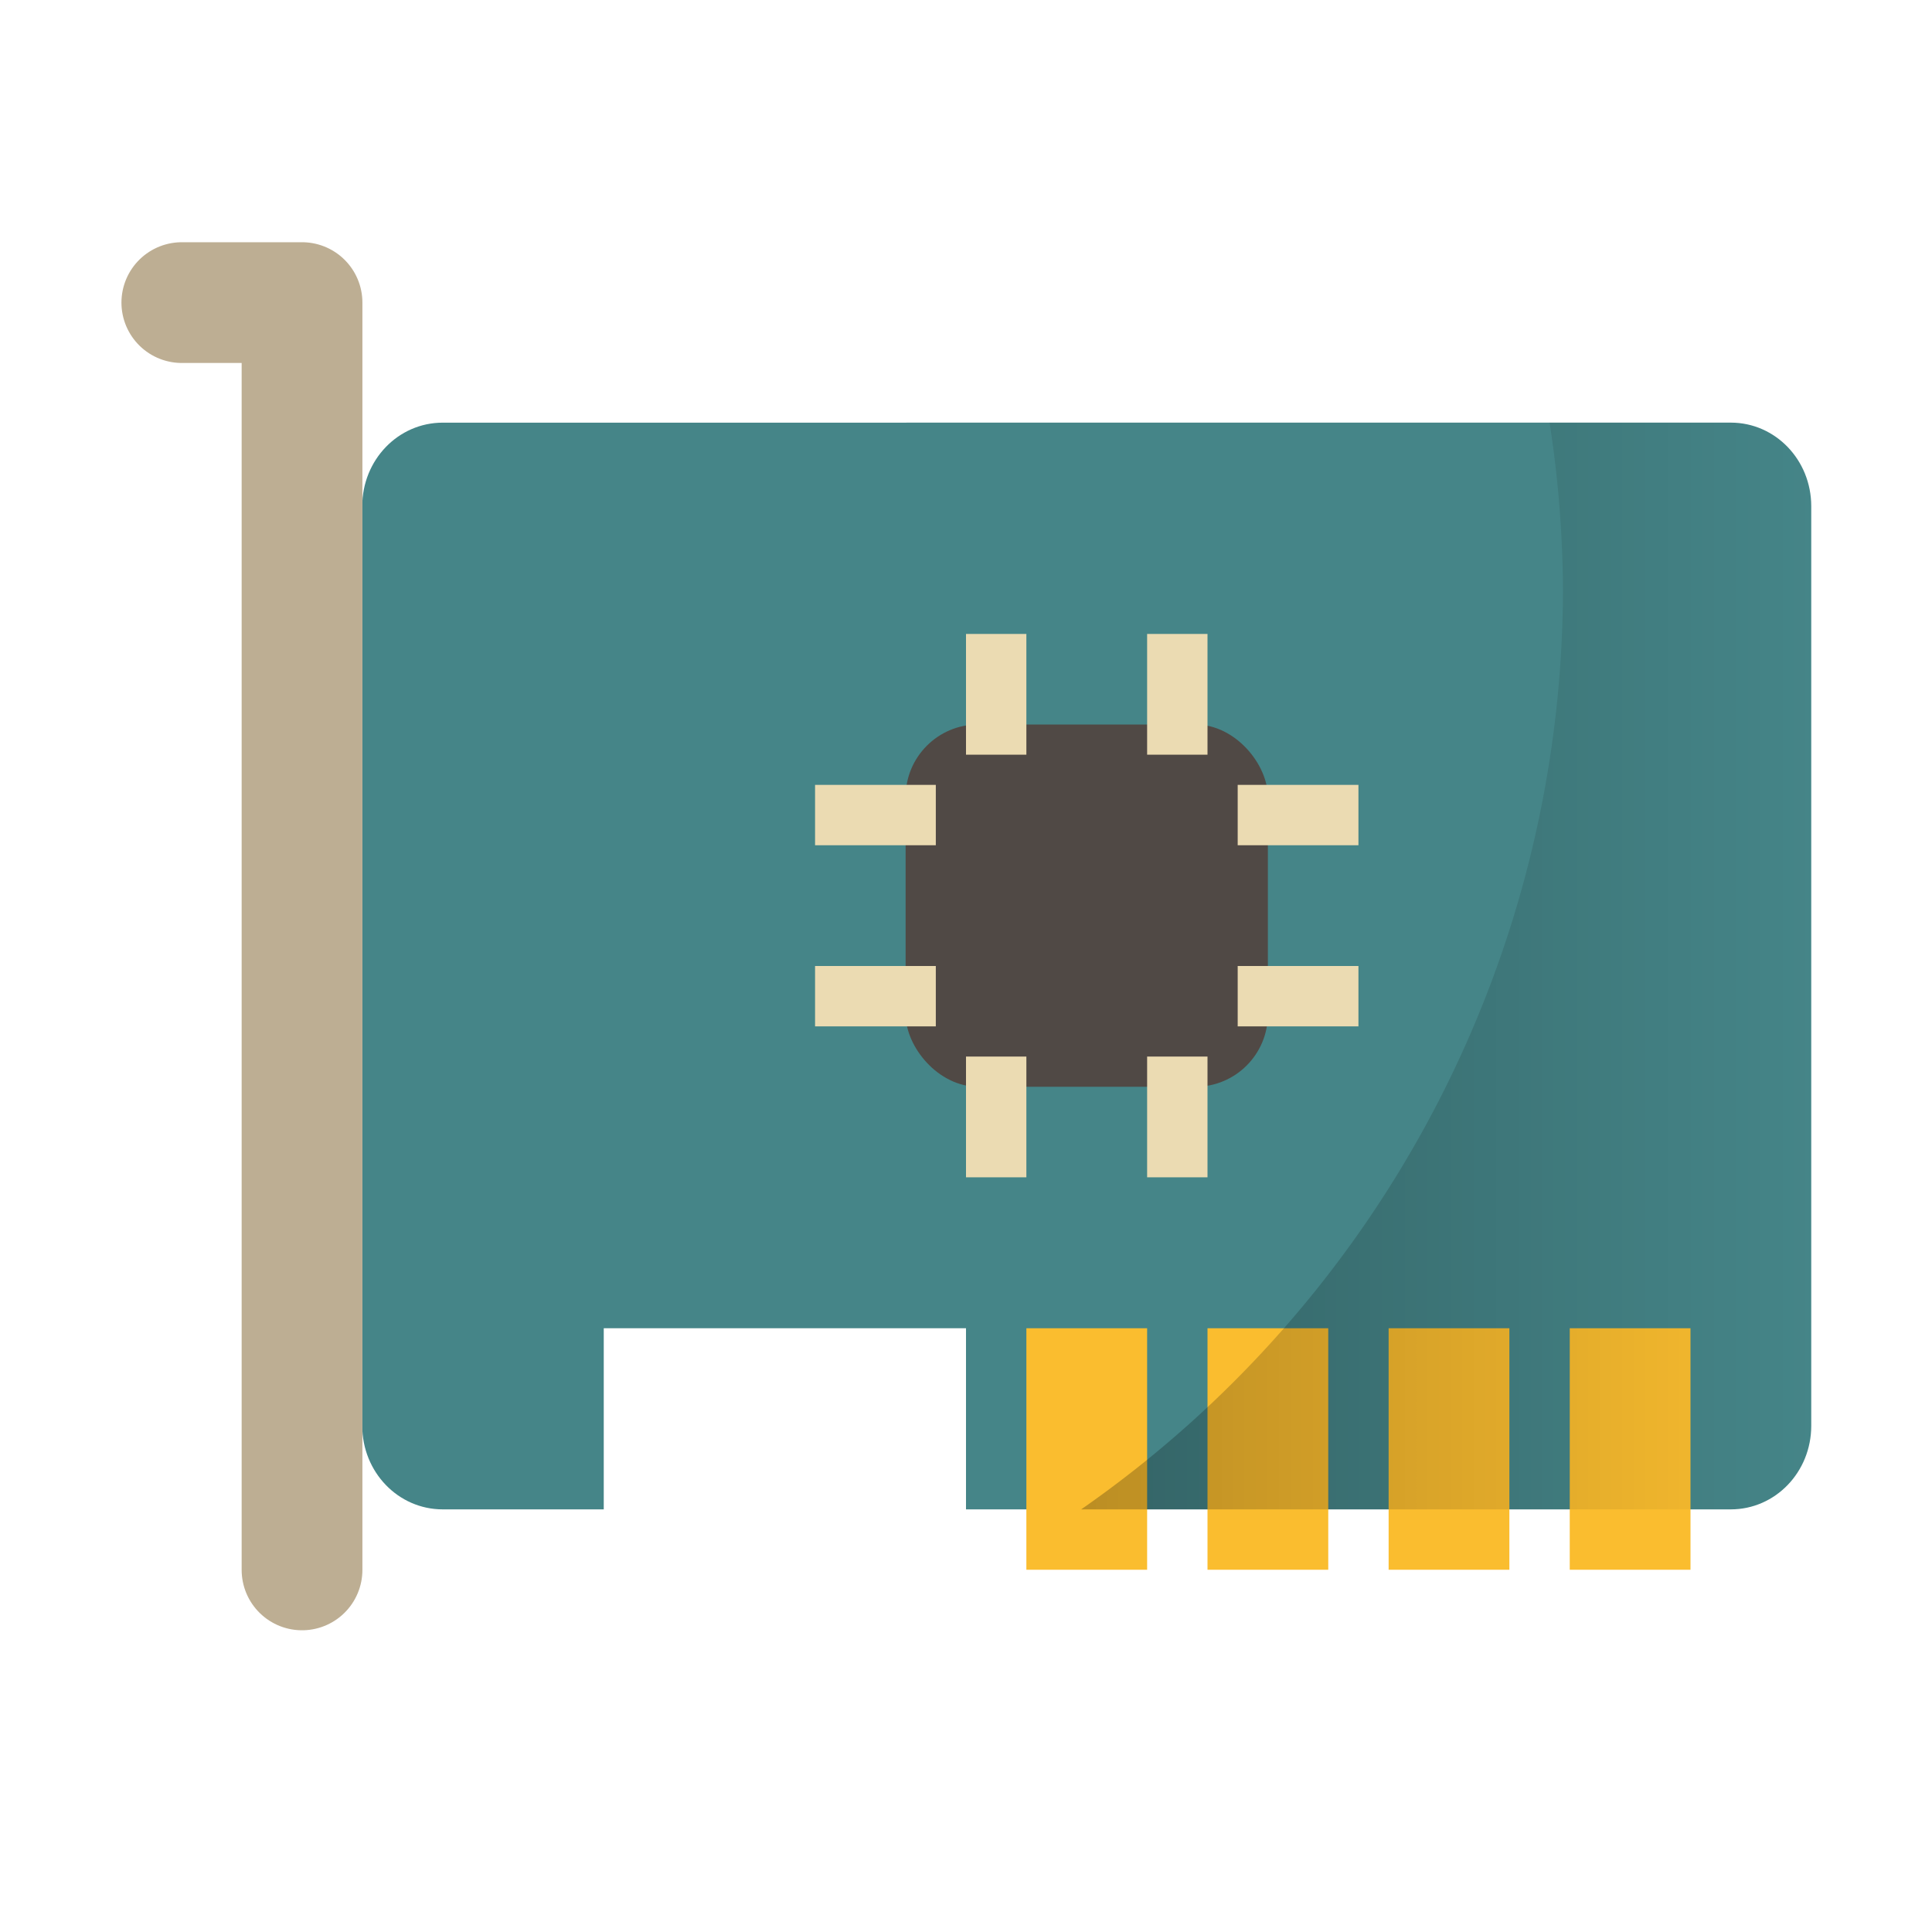 <svg xmlns="http://www.w3.org/2000/svg" xmlns:xlink="http://www.w3.org/1999/xlink" width="64" height="64" version="1"><defs><linearGradient xlink:href="#a" id="b" x1="35.814" y1="32" x2="60" y2="32" gradientUnits="userSpaceOnUse"/><linearGradient id="a"><stop offset="0"/><stop offset="1" stop-opacity="0"/></linearGradient></defs><path d="M14.667 14.001c-1.478 0-2.667 1.235-2.667 2.769v30.46c0 1.534 1.189 2.77 2.667 2.77H20v-6h12v6h25.334C58.81 50 60 48.764 60 47.23V16.77c0-1.535-1.19-2.77-2.666-2.77z" fill="#458588"/><rect width="12" height="12" x="30" y="24" rx="2.4" ry="2.4" fill="#504945"/><path d="M6.023 10.024h3.982v41.981" fill="none" stroke="#bdae93" stroke-width="4" stroke-linecap="round" stroke-linejoin="round"/><g fill="#fabd2f"><path d="M34 44h4v8h-4zM40 44h4v8h-4zM46 44h4v8h-4zM52 44h4v8h-4z"/></g><g fill="#ebdbb2"><path d="M32 21h2v4h-2zM38 21h2v4h-2zM32 35h2v4h-2zM38 35h2v4h-2zM45 26v2h-4v-2zM45 32v2h-4v-2zM31 26v2h-4v-2zM31 32v2h-4v-2z"/></g><path d="M51.332 14a37.201 37.201 0 0 1 .443 5.512A37.201 37.201 0 0 1 35.815 50h21.519C58.81 50 60 48.764 60 47.23V16.77c0-1.535-1.19-2.77-2.666-2.77z" opacity=".25" fill="url(#b)"/></svg>